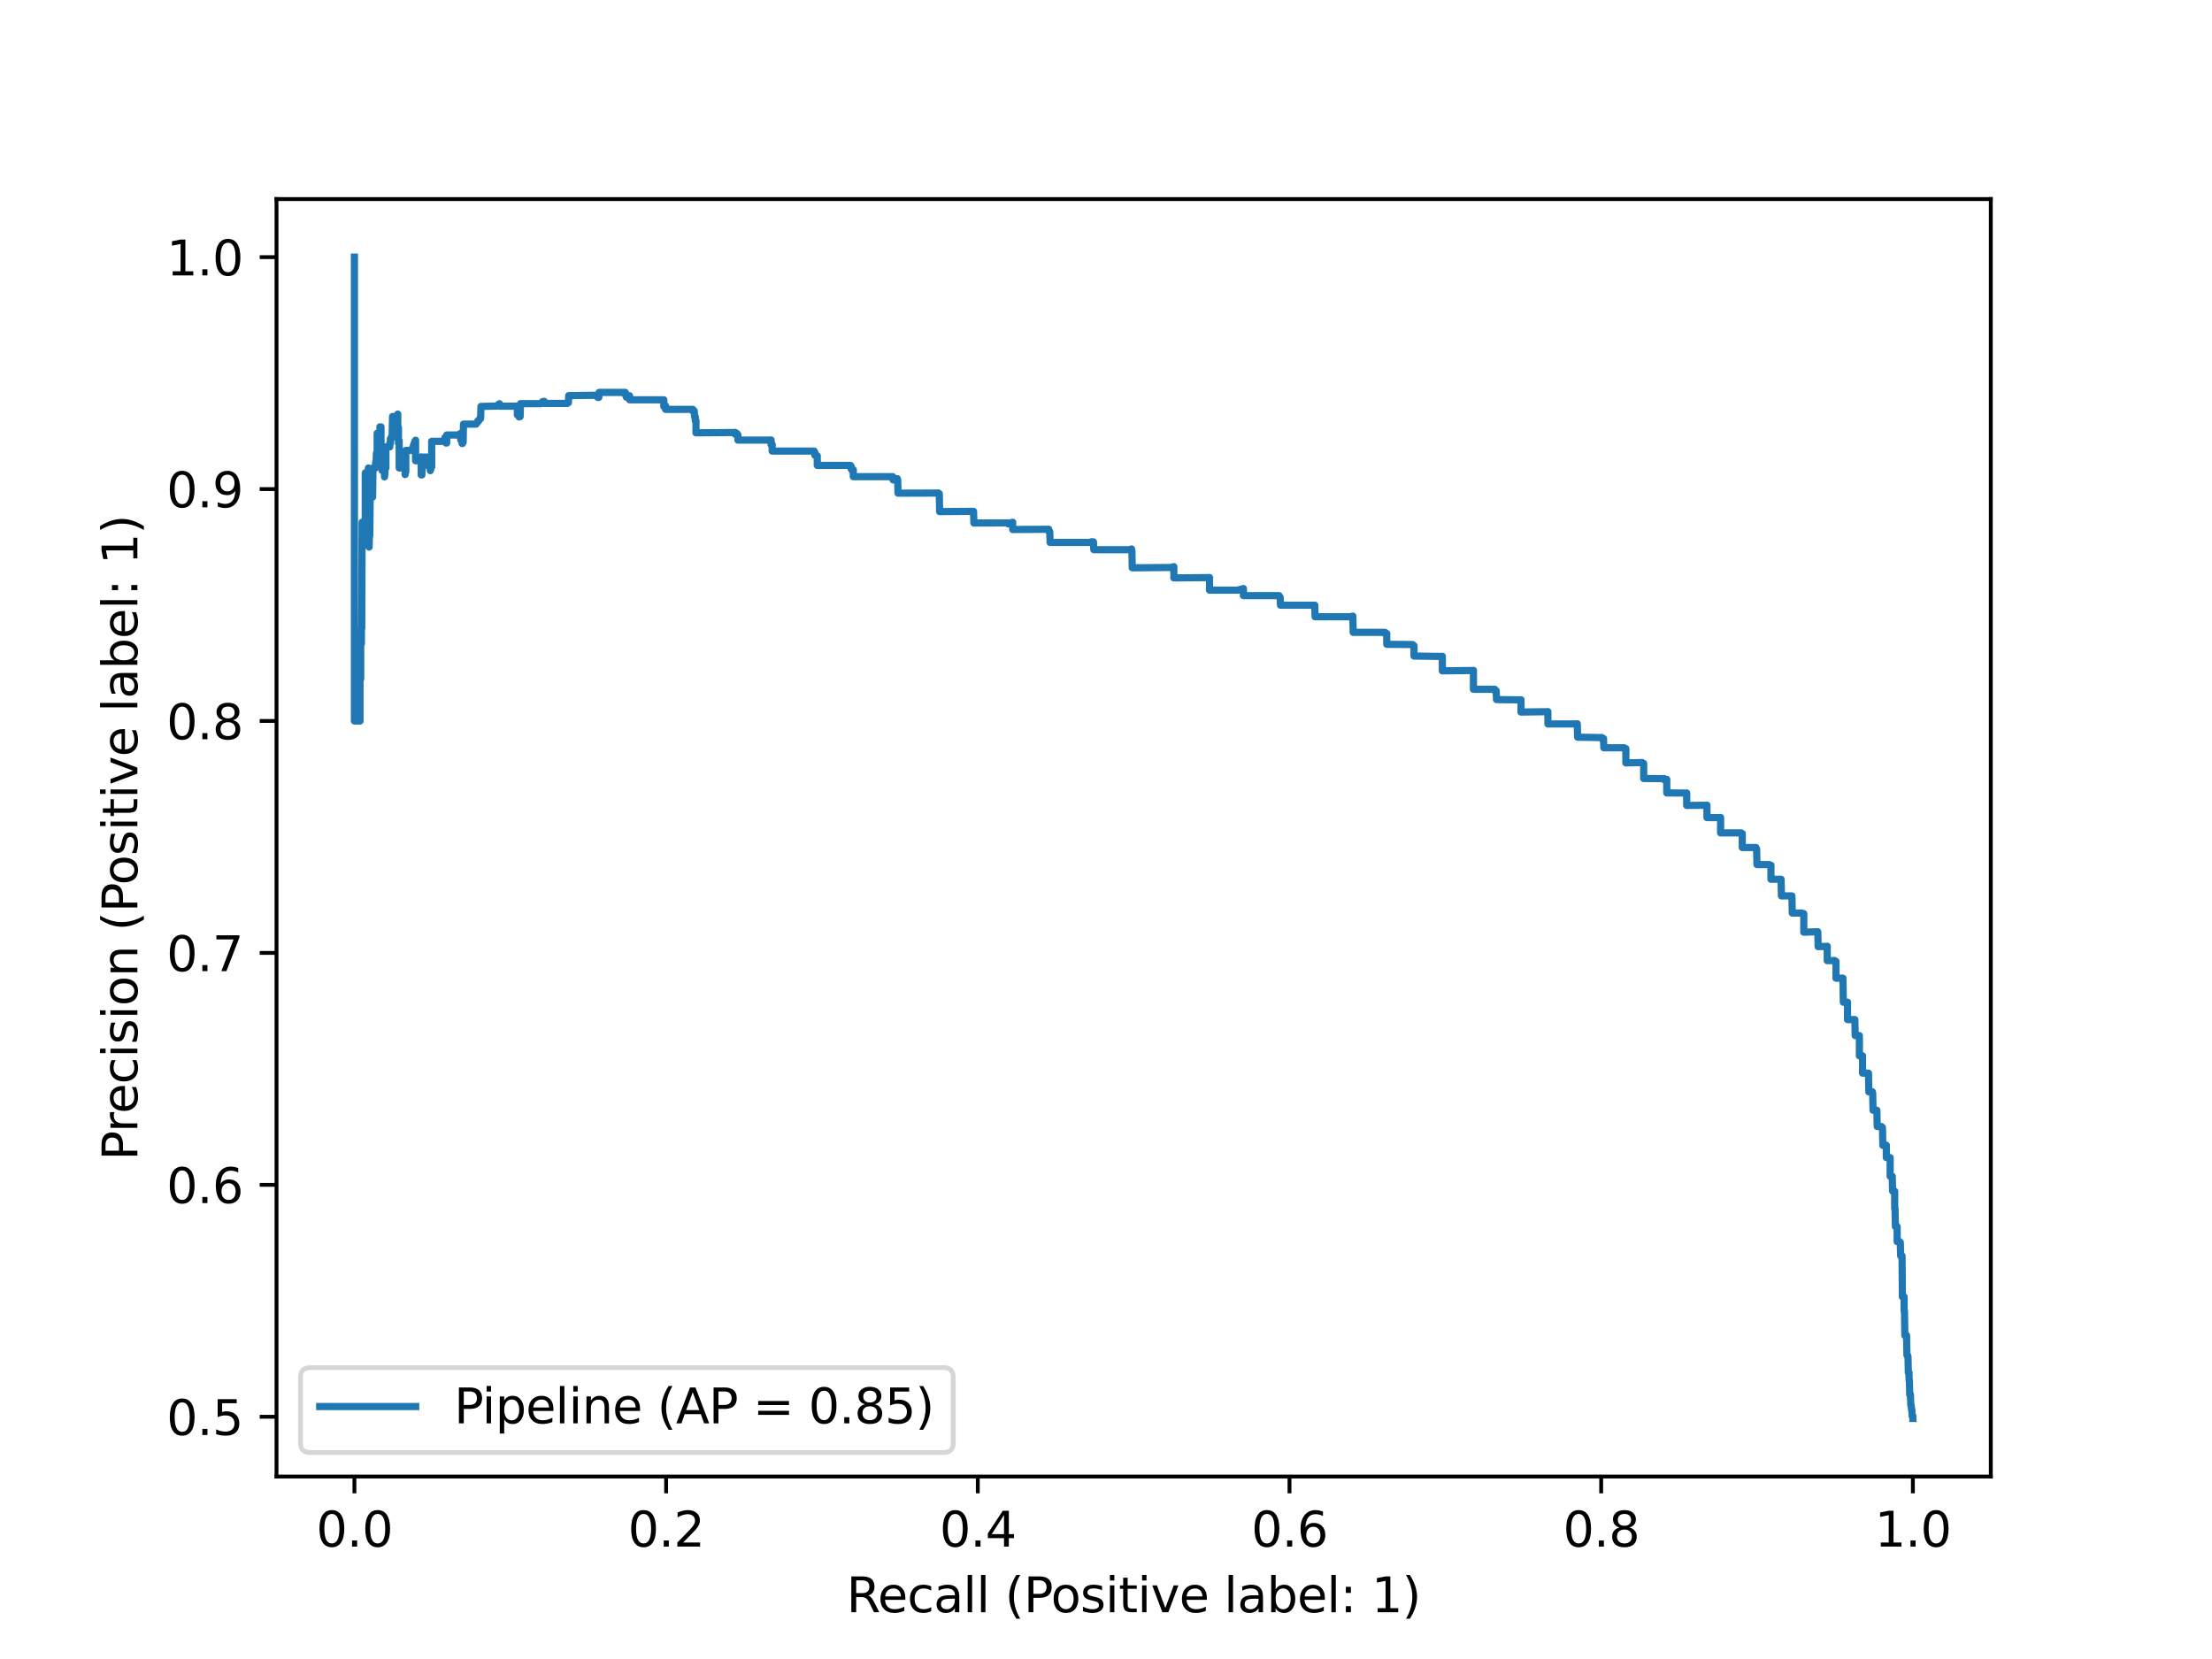 <?xml version="1.0" encoding="utf-8" standalone="no"?>
<!DOCTYPE svg PUBLIC "-//W3C//DTD SVG 1.1//EN"
  "http://www.w3.org/Graphics/SVG/1.1/DTD/svg11.dtd">
<svg xmlns:xlink="http://www.w3.org/1999/xlink" width="460.8pt" height="345.6pt" viewBox="0 0 460.8 345.6" xmlns="http://www.w3.org/2000/svg" version="1.1">
 <defs>
  <style type="text/css">*{stroke-linejoin: round; stroke-linecap: butt}</style>
 </defs>
 <g id="figure_1">
  <g id="patch_1">
   <path d="M 0 345.6 
L 460.8 345.6 
L 460.8 0 
L 0 0 
z
" style="fill: #ffffff"/>
  </g>
  <g id="axes_1">
   <g id="patch_2">
    <path d="M 57.6 307.584 
L 414.72 307.584 
L 414.72 41.472 
L 57.6 41.472 
z
" style="fill: #ffffff"/>
   </g>
   <g id="matplotlib.axis_1">
    <g id="xtick_1">
     <g id="line2d_1">
      <defs>
       <path id="md22b3e03d1" d="M 0 0 
L 0 3.5 
" style="stroke: #000000; stroke-width: 0.8"/>
      </defs>
      <g>
       <use xlink:href="#md22b3e03d1" x="73.833" y="307.584" style="stroke: #000000; stroke-width: 0.8"/>
      </g>
     </g>
     <g id="text_1">
      <!-- 0.0 -->
      <g transform="translate(65.881 322.182) scale(0.1 -0.1)">
       <defs>
        <path id="DejaVuSans-30" d="M 2034 4250 
Q 1547 4250 1301 3770 
Q 1056 3291 1056 2328 
Q 1056 1369 1301 889 
Q 1547 409 2034 409 
Q 2525 409 2770 889 
Q 3016 1369 3016 2328 
Q 3016 3291 2770 3770 
Q 2525 4250 2034 4250 
z
M 2034 4750 
Q 2819 4750 3233 4129 
Q 3647 3509 3647 2328 
Q 3647 1150 3233 529 
Q 2819 -91 2034 -91 
Q 1250 -91 836 529 
Q 422 1150 422 2328 
Q 422 3509 836 4129 
Q 1250 4750 2034 4750 
z
" transform="scale(0.016)"/>
        <path id="DejaVuSans-2e" d="M 684 794 
L 1344 794 
L 1344 0 
L 684 0 
L 684 794 
z
" transform="scale(0.016)"/>
       </defs>
       <use xlink:href="#DejaVuSans-30"/>
       <use xlink:href="#DejaVuSans-2e" x="63.623"/>
       <use xlink:href="#DejaVuSans-30" x="95.41"/>
      </g>
     </g>
    </g>
    <g id="xtick_2">
     <g id="line2d_2">
      <g>
       <use xlink:href="#md22b3e03d1" x="138.764" y="307.584" style="stroke: #000000; stroke-width: 0.8"/>
      </g>
     </g>
     <g id="text_2">
      <!-- 0.2 -->
      <g transform="translate(130.812 322.182) scale(0.1 -0.1)">
       <defs>
        <path id="DejaVuSans-32" d="M 1228 531 
L 3431 531 
L 3431 0 
L 469 0 
L 469 531 
Q 828 903 1448 1529 
Q 2069 2156 2228 2338 
Q 2531 2678 2651 2914 
Q 2772 3150 2772 3378 
Q 2772 3750 2511 3984 
Q 2250 4219 1831 4219 
Q 1534 4219 1204 4116 
Q 875 4013 500 3803 
L 500 4441 
Q 881 4594 1212 4672 
Q 1544 4750 1819 4750 
Q 2544 4750 2975 4387 
Q 3406 4025 3406 3419 
Q 3406 3131 3298 2873 
Q 3191 2616 2906 2266 
Q 2828 2175 2409 1742 
Q 1991 1309 1228 531 
z
" transform="scale(0.016)"/>
       </defs>
       <use xlink:href="#DejaVuSans-30"/>
       <use xlink:href="#DejaVuSans-2e" x="63.623"/>
       <use xlink:href="#DejaVuSans-32" x="95.41"/>
      </g>
     </g>
    </g>
    <g id="xtick_3">
     <g id="line2d_3">
      <g>
       <use xlink:href="#md22b3e03d1" x="203.695" y="307.584" style="stroke: #000000; stroke-width: 0.8"/>
      </g>
     </g>
     <g id="text_3">
      <!-- 0.4 -->
      <g transform="translate(195.743 322.182) scale(0.1 -0.1)">
       <defs>
        <path id="DejaVuSans-34" d="M 2419 4116 
L 825 1625 
L 2419 1625 
L 2419 4116 
z
M 2253 4666 
L 3047 4666 
L 3047 1625 
L 3713 1625 
L 3713 1100 
L 3047 1100 
L 3047 0 
L 2419 0 
L 2419 1100 
L 313 1100 
L 313 1709 
L 2253 4666 
z
" transform="scale(0.016)"/>
       </defs>
       <use xlink:href="#DejaVuSans-30"/>
       <use xlink:href="#DejaVuSans-2e" x="63.623"/>
       <use xlink:href="#DejaVuSans-34" x="95.41"/>
      </g>
     </g>
    </g>
    <g id="xtick_4">
     <g id="line2d_4">
      <g>
       <use xlink:href="#md22b3e03d1" x="268.625" y="307.584" style="stroke: #000000; stroke-width: 0.8"/>
      </g>
     </g>
     <g id="text_4">
      <!-- 0.6 -->
      <g transform="translate(260.674 322.182) scale(0.1 -0.1)">
       <defs>
        <path id="DejaVuSans-36" d="M 2113 2584 
Q 1688 2584 1439 2293 
Q 1191 2003 1191 1497 
Q 1191 994 1439 701 
Q 1688 409 2113 409 
Q 2538 409 2786 701 
Q 3034 994 3034 1497 
Q 3034 2003 2786 2293 
Q 2538 2584 2113 2584 
z
M 3366 4563 
L 3366 3988 
Q 3128 4100 2886 4159 
Q 2644 4219 2406 4219 
Q 1781 4219 1451 3797 
Q 1122 3375 1075 2522 
Q 1259 2794 1537 2939 
Q 1816 3084 2150 3084 
Q 2853 3084 3261 2657 
Q 3669 2231 3669 1497 
Q 3669 778 3244 343 
Q 2819 -91 2113 -91 
Q 1303 -91 875 529 
Q 447 1150 447 2328 
Q 447 3434 972 4092 
Q 1497 4750 2381 4750 
Q 2619 4750 2861 4703 
Q 3103 4656 3366 4563 
z
" transform="scale(0.016)"/>
       </defs>
       <use xlink:href="#DejaVuSans-30"/>
       <use xlink:href="#DejaVuSans-2e" x="63.623"/>
       <use xlink:href="#DejaVuSans-36" x="95.41"/>
      </g>
     </g>
    </g>
    <g id="xtick_5">
     <g id="line2d_5">
      <g>
       <use xlink:href="#md22b3e03d1" x="333.556" y="307.584" style="stroke: #000000; stroke-width: 0.8"/>
      </g>
     </g>
     <g id="text_5">
      <!-- 0.8 -->
      <g transform="translate(325.605 322.182) scale(0.1 -0.1)">
       <defs>
        <path id="DejaVuSans-38" d="M 2034 2216 
Q 1584 2216 1326 1975 
Q 1069 1734 1069 1313 
Q 1069 891 1326 650 
Q 1584 409 2034 409 
Q 2484 409 2743 651 
Q 3003 894 3003 1313 
Q 3003 1734 2745 1975 
Q 2488 2216 2034 2216 
z
M 1403 2484 
Q 997 2584 770 2862 
Q 544 3141 544 3541 
Q 544 4100 942 4425 
Q 1341 4750 2034 4750 
Q 2731 4750 3128 4425 
Q 3525 4100 3525 3541 
Q 3525 3141 3298 2862 
Q 3072 2584 2669 2484 
Q 3125 2378 3379 2068 
Q 3634 1759 3634 1313 
Q 3634 634 3220 271 
Q 2806 -91 2034 -91 
Q 1263 -91 848 271 
Q 434 634 434 1313 
Q 434 1759 690 2068 
Q 947 2378 1403 2484 
z
M 1172 3481 
Q 1172 3119 1398 2916 
Q 1625 2713 2034 2713 
Q 2441 2713 2670 2916 
Q 2900 3119 2900 3481 
Q 2900 3844 2670 4047 
Q 2441 4250 2034 4250 
Q 1625 4250 1398 4047 
Q 1172 3844 1172 3481 
z
" transform="scale(0.016)"/>
       </defs>
       <use xlink:href="#DejaVuSans-30"/>
       <use xlink:href="#DejaVuSans-2e" x="63.623"/>
       <use xlink:href="#DejaVuSans-38" x="95.41"/>
      </g>
     </g>
    </g>
    <g id="xtick_6">
     <g id="line2d_6">
      <g>
       <use xlink:href="#md22b3e03d1" x="398.487" y="307.584" style="stroke: #000000; stroke-width: 0.8"/>
      </g>
     </g>
     <g id="text_6">
      <!-- 1.0 -->
      <g transform="translate(390.536 322.182) scale(0.1 -0.1)">
       <defs>
        <path id="DejaVuSans-31" d="M 794 531 
L 1825 531 
L 1825 4091 
L 703 3866 
L 703 4441 
L 1819 4666 
L 2450 4666 
L 2450 531 
L 3481 531 
L 3481 0 
L 794 0 
L 794 531 
z
" transform="scale(0.016)"/>
       </defs>
       <use xlink:href="#DejaVuSans-31"/>
       <use xlink:href="#DejaVuSans-2e" x="63.623"/>
       <use xlink:href="#DejaVuSans-30" x="95.41"/>
      </g>
     </g>
    </g>
    <g id="text_7">
     <!-- Recall (Positive label: 1) -->
     <g transform="translate(176.344 335.861) scale(0.1 -0.1)">
      <defs>
       <path id="DejaVuSans-52" d="M 2841 2188 
Q 3044 2119 3236 1894 
Q 3428 1669 3622 1275 
L 4263 0 
L 3584 0 
L 2988 1197 
Q 2756 1666 2539 1819 
Q 2322 1972 1947 1972 
L 1259 1972 
L 1259 0 
L 628 0 
L 628 4666 
L 2053 4666 
Q 2853 4666 3247 4331 
Q 3641 3997 3641 3322 
Q 3641 2881 3436 2590 
Q 3231 2300 2841 2188 
z
M 1259 4147 
L 1259 2491 
L 2053 2491 
Q 2509 2491 2742 2702 
Q 2975 2913 2975 3322 
Q 2975 3731 2742 3939 
Q 2509 4147 2053 4147 
L 1259 4147 
z
" transform="scale(0.016)"/>
       <path id="DejaVuSans-65" d="M 3597 1894 
L 3597 1613 
L 953 1613 
Q 991 1019 1311 708 
Q 1631 397 2203 397 
Q 2534 397 2845 478 
Q 3156 559 3463 722 
L 3463 178 
Q 3153 47 2828 -22 
Q 2503 -91 2169 -91 
Q 1331 -91 842 396 
Q 353 884 353 1716 
Q 353 2575 817 3079 
Q 1281 3584 2069 3584 
Q 2775 3584 3186 3129 
Q 3597 2675 3597 1894 
z
M 3022 2063 
Q 3016 2534 2758 2815 
Q 2500 3097 2075 3097 
Q 1594 3097 1305 2825 
Q 1016 2553 972 2059 
L 3022 2063 
z
" transform="scale(0.016)"/>
       <path id="DejaVuSans-63" d="M 3122 3366 
L 3122 2828 
Q 2878 2963 2633 3030 
Q 2388 3097 2138 3097 
Q 1578 3097 1268 2742 
Q 959 2388 959 1747 
Q 959 1106 1268 751 
Q 1578 397 2138 397 
Q 2388 397 2633 464 
Q 2878 531 3122 666 
L 3122 134 
Q 2881 22 2623 -34 
Q 2366 -91 2075 -91 
Q 1284 -91 818 406 
Q 353 903 353 1747 
Q 353 2603 823 3093 
Q 1294 3584 2113 3584 
Q 2378 3584 2631 3529 
Q 2884 3475 3122 3366 
z
" transform="scale(0.016)"/>
       <path id="DejaVuSans-61" d="M 2194 1759 
Q 1497 1759 1228 1600 
Q 959 1441 959 1056 
Q 959 750 1161 570 
Q 1363 391 1709 391 
Q 2188 391 2477 730 
Q 2766 1069 2766 1631 
L 2766 1759 
L 2194 1759 
z
M 3341 1997 
L 3341 0 
L 2766 0 
L 2766 531 
Q 2569 213 2275 61 
Q 1981 -91 1556 -91 
Q 1019 -91 701 211 
Q 384 513 384 1019 
Q 384 1609 779 1909 
Q 1175 2209 1959 2209 
L 2766 2209 
L 2766 2266 
Q 2766 2663 2505 2880 
Q 2244 3097 1772 3097 
Q 1472 3097 1187 3025 
Q 903 2953 641 2809 
L 641 3341 
Q 956 3463 1253 3523 
Q 1550 3584 1831 3584 
Q 2591 3584 2966 3190 
Q 3341 2797 3341 1997 
z
" transform="scale(0.016)"/>
       <path id="DejaVuSans-6c" d="M 603 4863 
L 1178 4863 
L 1178 0 
L 603 0 
L 603 4863 
z
" transform="scale(0.016)"/>
       <path id="DejaVuSans-20" transform="scale(0.016)"/>
       <path id="DejaVuSans-28" d="M 1984 4856 
Q 1566 4138 1362 3434 
Q 1159 2731 1159 2009 
Q 1159 1288 1364 580 
Q 1569 -128 1984 -844 
L 1484 -844 
Q 1016 -109 783 600 
Q 550 1309 550 2009 
Q 550 2706 781 3412 
Q 1013 4119 1484 4856 
L 1984 4856 
z
" transform="scale(0.016)"/>
       <path id="DejaVuSans-50" d="M 1259 4147 
L 1259 2394 
L 2053 2394 
Q 2494 2394 2734 2622 
Q 2975 2850 2975 3272 
Q 2975 3691 2734 3919 
Q 2494 4147 2053 4147 
L 1259 4147 
z
M 628 4666 
L 2053 4666 
Q 2838 4666 3239 4311 
Q 3641 3956 3641 3272 
Q 3641 2581 3239 2228 
Q 2838 1875 2053 1875 
L 1259 1875 
L 1259 0 
L 628 0 
L 628 4666 
z
" transform="scale(0.016)"/>
       <path id="DejaVuSans-6f" d="M 1959 3097 
Q 1497 3097 1228 2736 
Q 959 2375 959 1747 
Q 959 1119 1226 758 
Q 1494 397 1959 397 
Q 2419 397 2687 759 
Q 2956 1122 2956 1747 
Q 2956 2369 2687 2733 
Q 2419 3097 1959 3097 
z
M 1959 3584 
Q 2709 3584 3137 3096 
Q 3566 2609 3566 1747 
Q 3566 888 3137 398 
Q 2709 -91 1959 -91 
Q 1206 -91 779 398 
Q 353 888 353 1747 
Q 353 2609 779 3096 
Q 1206 3584 1959 3584 
z
" transform="scale(0.016)"/>
       <path id="DejaVuSans-73" d="M 2834 3397 
L 2834 2853 
Q 2591 2978 2328 3040 
Q 2066 3103 1784 3103 
Q 1356 3103 1142 2972 
Q 928 2841 928 2578 
Q 928 2378 1081 2264 
Q 1234 2150 1697 2047 
L 1894 2003 
Q 2506 1872 2764 1633 
Q 3022 1394 3022 966 
Q 3022 478 2636 193 
Q 2250 -91 1575 -91 
Q 1294 -91 989 -36 
Q 684 19 347 128 
L 347 722 
Q 666 556 975 473 
Q 1284 391 1588 391 
Q 1994 391 2212 530 
Q 2431 669 2431 922 
Q 2431 1156 2273 1281 
Q 2116 1406 1581 1522 
L 1381 1569 
Q 847 1681 609 1914 
Q 372 2147 372 2553 
Q 372 3047 722 3315 
Q 1072 3584 1716 3584 
Q 2034 3584 2315 3537 
Q 2597 3491 2834 3397 
z
" transform="scale(0.016)"/>
       <path id="DejaVuSans-69" d="M 603 3500 
L 1178 3500 
L 1178 0 
L 603 0 
L 603 3500 
z
M 603 4863 
L 1178 4863 
L 1178 4134 
L 603 4134 
L 603 4863 
z
" transform="scale(0.016)"/>
       <path id="DejaVuSans-74" d="M 1172 4494 
L 1172 3500 
L 2356 3500 
L 2356 3053 
L 1172 3053 
L 1172 1153 
Q 1172 725 1289 603 
Q 1406 481 1766 481 
L 2356 481 
L 2356 0 
L 1766 0 
Q 1100 0 847 248 
Q 594 497 594 1153 
L 594 3053 
L 172 3053 
L 172 3500 
L 594 3500 
L 594 4494 
L 1172 4494 
z
" transform="scale(0.016)"/>
       <path id="DejaVuSans-76" d="M 191 3500 
L 800 3500 
L 1894 563 
L 2988 3500 
L 3597 3500 
L 2284 0 
L 1503 0 
L 191 3500 
z
" transform="scale(0.016)"/>
       <path id="DejaVuSans-62" d="M 3116 1747 
Q 3116 2381 2855 2742 
Q 2594 3103 2138 3103 
Q 1681 3103 1420 2742 
Q 1159 2381 1159 1747 
Q 1159 1113 1420 752 
Q 1681 391 2138 391 
Q 2594 391 2855 752 
Q 3116 1113 3116 1747 
z
M 1159 2969 
Q 1341 3281 1617 3432 
Q 1894 3584 2278 3584 
Q 2916 3584 3314 3078 
Q 3713 2572 3713 1747 
Q 3713 922 3314 415 
Q 2916 -91 2278 -91 
Q 1894 -91 1617 61 
Q 1341 213 1159 525 
L 1159 0 
L 581 0 
L 581 4863 
L 1159 4863 
L 1159 2969 
z
" transform="scale(0.016)"/>
       <path id="DejaVuSans-3a" d="M 750 794 
L 1409 794 
L 1409 0 
L 750 0 
L 750 794 
z
M 750 3309 
L 1409 3309 
L 1409 2516 
L 750 2516 
L 750 3309 
z
" transform="scale(0.016)"/>
       <path id="DejaVuSans-29" d="M 513 4856 
L 1013 4856 
Q 1481 4119 1714 3412 
Q 1947 2706 1947 2009 
Q 1947 1309 1714 600 
Q 1481 -109 1013 -844 
L 513 -844 
Q 928 -128 1133 580 
Q 1338 1288 1338 2009 
Q 1338 2731 1133 3434 
Q 928 4138 513 4856 
z
" transform="scale(0.016)"/>
      </defs>
      <use xlink:href="#DejaVuSans-52"/>
      <use xlink:href="#DejaVuSans-65" x="64.982"/>
      <use xlink:href="#DejaVuSans-63" x="126.506"/>
      <use xlink:href="#DejaVuSans-61" x="181.486"/>
      <use xlink:href="#DejaVuSans-6c" x="242.766"/>
      <use xlink:href="#DejaVuSans-6c" x="270.549"/>
      <use xlink:href="#DejaVuSans-20" x="298.332"/>
      <use xlink:href="#DejaVuSans-28" x="330.119"/>
      <use xlink:href="#DejaVuSans-50" x="369.133"/>
      <use xlink:href="#DejaVuSans-6f" x="425.811"/>
      <use xlink:href="#DejaVuSans-73" x="486.992"/>
      <use xlink:href="#DejaVuSans-69" x="539.092"/>
      <use xlink:href="#DejaVuSans-74" x="566.875"/>
      <use xlink:href="#DejaVuSans-69" x="606.084"/>
      <use xlink:href="#DejaVuSans-76" x="633.867"/>
      <use xlink:href="#DejaVuSans-65" x="693.047"/>
      <use xlink:href="#DejaVuSans-20" x="754.57"/>
      <use xlink:href="#DejaVuSans-6c" x="786.357"/>
      <use xlink:href="#DejaVuSans-61" x="814.141"/>
      <use xlink:href="#DejaVuSans-62" x="875.42"/>
      <use xlink:href="#DejaVuSans-65" x="938.896"/>
      <use xlink:href="#DejaVuSans-6c" x="1000.42"/>
      <use xlink:href="#DejaVuSans-3a" x="1028.203"/>
      <use xlink:href="#DejaVuSans-20" x="1061.895"/>
      <use xlink:href="#DejaVuSans-31" x="1093.682"/>
      <use xlink:href="#DejaVuSans-29" x="1157.305"/>
     </g>
    </g>
   </g>
   <g id="matplotlib.axis_2">
    <g id="ytick_1">
     <g id="line2d_7">
      <defs>
       <path id="mb51b03992a" d="M 0 0 
L -3.5 0 
" style="stroke: #000000; stroke-width: 0.8"/>
      </defs>
      <g>
       <use xlink:href="#mb51b03992a" x="57.6" y="295.136" style="stroke: #000000; stroke-width: 0.8"/>
      </g>
     </g>
     <g id="text_8">
      <!-- 0.5 -->
      <g transform="translate(34.697 298.936) scale(0.1 -0.1)">
       <defs>
        <path id="DejaVuSans-35" d="M 691 4666 
L 3169 4666 
L 3169 4134 
L 1269 4134 
L 1269 2991 
Q 1406 3038 1543 3061 
Q 1681 3084 1819 3084 
Q 2600 3084 3056 2656 
Q 3513 2228 3513 1497 
Q 3513 744 3044 326 
Q 2575 -91 1722 -91 
Q 1428 -91 1123 -41 
Q 819 9 494 109 
L 494 744 
Q 775 591 1075 516 
Q 1375 441 1709 441 
Q 2250 441 2565 725 
Q 2881 1009 2881 1497 
Q 2881 1984 2565 2268 
Q 2250 2553 1709 2553 
Q 1456 2553 1204 2497 
Q 953 2441 691 2322 
L 691 4666 
z
" transform="scale(0.016)"/>
       </defs>
       <use xlink:href="#DejaVuSans-30"/>
       <use xlink:href="#DejaVuSans-2e" x="63.623"/>
       <use xlink:href="#DejaVuSans-35" x="95.41"/>
      </g>
     </g>
    </g>
    <g id="ytick_2">
     <g id="line2d_8">
      <g>
       <use xlink:href="#mb51b03992a" x="57.6" y="246.823" style="stroke: #000000; stroke-width: 0.8"/>
      </g>
     </g>
     <g id="text_9">
      <!-- 0.6 -->
      <g transform="translate(34.697 250.622) scale(0.1 -0.1)">
       <use xlink:href="#DejaVuSans-30"/>
       <use xlink:href="#DejaVuSans-2e" x="63.623"/>
       <use xlink:href="#DejaVuSans-36" x="95.41"/>
      </g>
     </g>
    </g>
    <g id="ytick_3">
     <g id="line2d_9">
      <g>
       <use xlink:href="#mb51b03992a" x="57.6" y="198.509" style="stroke: #000000; stroke-width: 0.8"/>
      </g>
     </g>
     <g id="text_10">
      <!-- 0.7 -->
      <g transform="translate(34.697 202.308) scale(0.1 -0.1)">
       <defs>
        <path id="DejaVuSans-37" d="M 525 4666 
L 3525 4666 
L 3525 4397 
L 1831 0 
L 1172 0 
L 2766 4134 
L 525 4134 
L 525 4666 
z
" transform="scale(0.016)"/>
       </defs>
       <use xlink:href="#DejaVuSans-30"/>
       <use xlink:href="#DejaVuSans-2e" x="63.623"/>
       <use xlink:href="#DejaVuSans-37" x="95.41"/>
      </g>
     </g>
    </g>
    <g id="ytick_4">
     <g id="line2d_10">
      <g>
       <use xlink:href="#mb51b03992a" x="57.6" y="150.195" style="stroke: #000000; stroke-width: 0.8"/>
      </g>
     </g>
     <g id="text_11">
      <!-- 0.8 -->
      <g transform="translate(34.697 153.995) scale(0.1 -0.1)">
       <use xlink:href="#DejaVuSans-30"/>
       <use xlink:href="#DejaVuSans-2e" x="63.623"/>
       <use xlink:href="#DejaVuSans-38" x="95.41"/>
      </g>
     </g>
    </g>
    <g id="ytick_5">
     <g id="line2d_11">
      <g>
       <use xlink:href="#mb51b03992a" x="57.6" y="101.882" style="stroke: #000000; stroke-width: 0.8"/>
      </g>
     </g>
     <g id="text_12">
      <!-- 0.9 -->
      <g transform="translate(34.697 105.681) scale(0.1 -0.1)">
       <defs>
        <path id="DejaVuSans-39" d="M 703 97 
L 703 672 
Q 941 559 1184 500 
Q 1428 441 1663 441 
Q 2288 441 2617 861 
Q 2947 1281 2994 2138 
Q 2813 1869 2534 1725 
Q 2256 1581 1919 1581 
Q 1219 1581 811 2004 
Q 403 2428 403 3163 
Q 403 3881 828 4315 
Q 1253 4750 1959 4750 
Q 2769 4750 3195 4129 
Q 3622 3509 3622 2328 
Q 3622 1225 3098 567 
Q 2575 -91 1691 -91 
Q 1453 -91 1209 -44 
Q 966 3 703 97 
z
M 1959 2075 
Q 2384 2075 2632 2365 
Q 2881 2656 2881 3163 
Q 2881 3666 2632 3958 
Q 2384 4250 1959 4250 
Q 1534 4250 1286 3958 
Q 1038 3666 1038 3163 
Q 1038 2656 1286 2365 
Q 1534 2075 1959 2075 
z
" transform="scale(0.016)"/>
       </defs>
       <use xlink:href="#DejaVuSans-30"/>
       <use xlink:href="#DejaVuSans-2e" x="63.623"/>
       <use xlink:href="#DejaVuSans-39" x="95.41"/>
      </g>
     </g>
    </g>
    <g id="ytick_6">
     <g id="line2d_12">
      <g>
       <use xlink:href="#mb51b03992a" x="57.6" y="53.568" style="stroke: #000000; stroke-width: 0.8"/>
      </g>
     </g>
     <g id="text_13">
      <!-- 1.0 -->
      <g transform="translate(34.697 57.367) scale(0.1 -0.1)">
       <use xlink:href="#DejaVuSans-31"/>
       <use xlink:href="#DejaVuSans-2e" x="63.623"/>
       <use xlink:href="#DejaVuSans-30" x="95.41"/>
      </g>
     </g>
    </g>
    <g id="text_14">
     <!-- Precision (Positive label: 1) -->
     <g transform="translate(28.617 241.734) rotate(-90) scale(0.1 -0.1)">
      <defs>
       <path id="DejaVuSans-72" d="M 2631 2963 
Q 2534 3019 2420 3045 
Q 2306 3072 2169 3072 
Q 1681 3072 1420 2755 
Q 1159 2438 1159 1844 
L 1159 0 
L 581 0 
L 581 3500 
L 1159 3500 
L 1159 2956 
Q 1341 3275 1631 3429 
Q 1922 3584 2338 3584 
Q 2397 3584 2469 3576 
Q 2541 3569 2628 3553 
L 2631 2963 
z
" transform="scale(0.016)"/>
       <path id="DejaVuSans-6e" d="M 3513 2113 
L 3513 0 
L 2938 0 
L 2938 2094 
Q 2938 2591 2744 2837 
Q 2550 3084 2163 3084 
Q 1697 3084 1428 2787 
Q 1159 2491 1159 1978 
L 1159 0 
L 581 0 
L 581 3500 
L 1159 3500 
L 1159 2956 
Q 1366 3272 1645 3428 
Q 1925 3584 2291 3584 
Q 2894 3584 3203 3211 
Q 3513 2838 3513 2113 
z
" transform="scale(0.016)"/>
      </defs>
      <use xlink:href="#DejaVuSans-50"/>
      <use xlink:href="#DejaVuSans-72" x="58.553"/>
      <use xlink:href="#DejaVuSans-65" x="97.416"/>
      <use xlink:href="#DejaVuSans-63" x="158.939"/>
      <use xlink:href="#DejaVuSans-69" x="213.92"/>
      <use xlink:href="#DejaVuSans-73" x="241.703"/>
      <use xlink:href="#DejaVuSans-69" x="293.803"/>
      <use xlink:href="#DejaVuSans-6f" x="321.586"/>
      <use xlink:href="#DejaVuSans-6e" x="382.768"/>
      <use xlink:href="#DejaVuSans-20" x="446.146"/>
      <use xlink:href="#DejaVuSans-28" x="477.934"/>
      <use xlink:href="#DejaVuSans-50" x="516.947"/>
      <use xlink:href="#DejaVuSans-6f" x="573.625"/>
      <use xlink:href="#DejaVuSans-73" x="634.807"/>
      <use xlink:href="#DejaVuSans-69" x="686.906"/>
      <use xlink:href="#DejaVuSans-74" x="714.689"/>
      <use xlink:href="#DejaVuSans-69" x="753.898"/>
      <use xlink:href="#DejaVuSans-76" x="781.682"/>
      <use xlink:href="#DejaVuSans-65" x="840.861"/>
      <use xlink:href="#DejaVuSans-20" x="902.385"/>
      <use xlink:href="#DejaVuSans-6c" x="934.172"/>
      <use xlink:href="#DejaVuSans-61" x="961.955"/>
      <use xlink:href="#DejaVuSans-62" x="1023.234"/>
      <use xlink:href="#DejaVuSans-65" x="1086.711"/>
      <use xlink:href="#DejaVuSans-6c" x="1148.234"/>
      <use xlink:href="#DejaVuSans-3a" x="1176.018"/>
      <use xlink:href="#DejaVuSans-20" x="1209.709"/>
      <use xlink:href="#DejaVuSans-31" x="1241.496"/>
      <use xlink:href="#DejaVuSans-29" x="1305.119"/>
     </g>
    </g>
   </g>
   <g id="line2d_13">
    <path d="M 398.487 295.488 
L 398.487 295.001 
L 398.342 295.001 
L 398.269 293.636 
L 398.196 293.636 
L 398.123 292.726 
L 398.05 292.726 
L 397.977 290.518 
L 397.832 290.545 
L 397.759 287.517 
L 397.686 287.517 
L 397.686 287.515 
L 397.686 285.945 
L 397.541 285.945 
L 397.468 282.555 
L 397.395 282.555 
L 397.395 282.461 
L 397.395 282.341 
L 397.249 282.341 
L 397.176 278.193 
L 396.812 278.208 
L 396.739 273.111 
L 396.667 273.111 
L 396.667 270.153 
L 396.303 270.153 
L 396.23 261.612 
L 395.938 261.612 
L 395.866 258.813 
L 395.72 258.813 
L 395.72 258.758 
L 395.72 258.649 
L 395.21 258.649 
L 395.21 255.539 
L 394.846 255.518 
L 394.773 251.75 
L 394.7 251.75 
L 394.7 248.146 
L 394.263 248.146 
L 394.191 245.046 
L 393.754 245.046 
L 393.754 241.144 
L 392.953 241.144 
L 392.953 238.563 
L 392.88 238.589 
L 392.224 238.599 
L 392.151 234.891 
L 392.006 234.917 
L 392.006 234.813 
L 391.933 234.666 
L 391.059 234.666 
L 390.986 231.281 
L 390.185 231.281 
L 390.112 227.682 
L 390.04 227.682 
L 390.04 227.571 
L 390.04 227.434 
L 389.967 227.46 
L 389.311 227.46 
L 389.238 223.555 
L 388 223.555 
L 388 219.949 
L 387.345 219.949 
L 387.345 215.732 
L 386.471 215.732 
L 386.398 212.397 
L 384.869 212.397 
L 384.869 208.752 
L 384.796 208.777 
L 383.995 208.777 
L 383.922 203.771 
L 382.466 203.771 
L 382.466 200.271 
L 382.174 200.178 
L 382.174 200.091 
L 382.102 200.115 
L 380.645 200.115 
L 380.645 197.123 
L 380.572 197.147 
L 378.752 197.194 
L 378.679 194.097 
L 375.766 194.193 
L 375.766 190.33 
L 375.693 190.354 
L 375.402 190.305 
L 375.402 190.268 
L 375.402 190.208 
L 373.363 190.208 
L 373.29 186.633 
L 371.105 186.633 
L 371.032 183.167 
L 368.92 183.167 
L 368.92 180.246 
L 368.847 180.269 
L 368.556 180.209 
L 368.556 180.232 
L 368.556 180.102 
L 366.007 180.102 
L 365.934 176.842 
L 365.789 176.842 
L 365.789 176.754 
L 365.789 176.553 
L 362.949 176.553 
L 362.949 173.643 
L 362.73 173.689 
L 362.73 173.574 
L 362.73 173.505 
L 358.433 173.505 
L 358.433 170.297 
L 358.361 170.32 
L 355.593 170.317 
L 355.593 167.724 
L 355.52 167.747 
L 351.369 167.786 
L 351.369 165.189 
L 351.297 165.211 
L 347.218 165.181 
L 347.218 162.361 
L 347.146 162.383 
L 346.781 162.473 
L 346.781 162.496 
L 346.709 162.209 
L 342.412 162.176 
L 342.412 159.043 
L 342.048 158.972 
L 342.048 158.834 
L 341.975 158.856 
L 338.698 158.924 
L 338.698 155.953 
L 338.625 155.975 
L 338.261 155.899 
L 338.261 155.921 
L 338.261 155.756 
L 338.188 155.778 
L 334.11 155.778 
L 334.037 153.838 
L 334.037 153.86 
L 333.673 153.864 
L 333.673 153.801 
L 333.673 153.631 
L 333.6 153.653 
L 328.648 153.572 
L 328.575 150.769 
L 328.211 150.813 
L 328.211 150.88 
L 328.211 150.792 
L 328.138 150.814 
L 322.458 150.814 
L 322.458 148.238 
L 322.385 148.26 
L 316.85 148.327 
L 316.85 145.767 
L 316.777 145.789 
L 311.753 145.739 
L 311.68 143.893 
L 311.388 143.863 
L 311.388 143.787 
L 311.388 143.591 
L 306.946 143.591 
L 306.946 139.652 
L 306.873 139.674 
L 300.465 139.749 
L 300.465 136.726 
L 300.392 136.748 
L 294.566 136.667 
L 294.566 134.511 
L 294.493 134.533 
L 294.347 134.555 
L 294.347 134.467 
L 294.274 134.268 
L 288.885 134.224 
L 288.885 131.966 
L 288.813 131.989 
L 288.521 131.94 
L 288.521 131.963 
L 288.521 131.733 
L 281.894 131.733 
L 281.821 128.348 
L 281.384 128.458 
L 281.384 128.481 
L 273.956 128.481 
L 273.883 126.068 
L 273.519 126.158 
L 273.446 126.203 
L 273.446 126.076 
L 266.747 126.076 
L 266.674 124.411 
L 266.528 124.434 
L 266.528 124.324 
L 266.455 124.081 
L 259.027 124.081 
L 259.027 122.611 
L 258.954 122.634 
L 258.59 122.727 
L 258.517 122.774 
L 258.08 122.844 
L 258.008 122.938 
L 251.963 122.938 
L 251.963 120.301 
L 251.89 120.325 
L 244.535 120.39 
L 244.535 118.046 
L 244.462 118.07 
L 244.098 118.165 
L 244.025 118.213 
L 235.869 118.285 
L 235.796 114.672 
L 235.723 114.672 
L 235.723 114.696 
L 235.723 114.364 
L 235.65 114.388 
L 235.286 114.484 
L 235.286 114.508 
L 227.858 114.508 
L 227.785 112.883 
L 227.785 112.908 
L 227.421 113.006 
L 227.421 113.031 
L 227.421 112.855 
L 227.348 112.879 
L 226.984 112.978 
L 226.984 113.003 
L 218.755 113.003 
L 218.682 110.748 
L 218.536 110.773 
L 218.463 110.256 
L 210.962 110.306 
L 210.962 108.79 
L 210.89 108.816 
L 210.526 108.92 
L 210.453 108.973 
L 210.089 109.077 
L 210.016 109.13 
L 210.016 108.927 
L 202.879 108.954 
L 202.806 106.521 
L 195.742 106.574 
L 195.669 102.841 
L 195.451 102.894 
L 195.451 102.921 
L 195.451 102.687 
L 195.378 102.714 
L 187.076 102.74 
L 187.003 99.942 
L 186.93 99.942 
L 186.93 99.969 
L 186.93 99.715 
L 186.42 99.823 
L 186.348 99.931 
L 186.056 99.985 
L 185.983 99.297 
L 177.754 99.297 
L 177.754 97.853 
L 177.681 97.881 
L 177.463 97.909 
L 177.463 97.686 
L 177.39 97.714 
L 177.317 97.714 
L 177.317 97.18 
L 177.244 97.208 
L 177.172 97.208 
L 177.172 97.236 
L 177.172 96.954 
L 170.253 96.954 
L 170.253 94.942 
L 170.18 94.97 
L 169.962 94.97 
L 169.962 94.75 
L 169.743 94.807 
L 169.743 94.836 
L 169.743 94.221 
L 169.671 94.25 
L 169.598 94.25 
L 169.598 94.278 
L 169.598 93.97 
L 160.859 93.97 
L 160.859 92.591 
L 160.786 92.621 
L 160.64 92.651 
L 160.64 91.651 
L 160.567 91.681 
L 153.722 91.681 
L 153.722 90.576 
L 153.503 90.638 
L 153.503 90.293 
L 153.431 90.324 
L 153.139 90.355 
L 153.139 90.449 
L 153.139 90.07 
L 153.066 90.101 
L 144.983 90.163 
L 144.983 87.585 
L 144.91 87.618 
L 144.837 87.618 
L 144.837 87.65 
L 144.837 86.792 
L 144.764 86.824 
L 144.692 86.824 
L 144.619 85.591 
L 144.327 85.653 
L 144.327 85.28 
L 138.647 85.28 
L 138.647 84.558 
L 138.574 84.59 
L 138.283 84.689 
L 138.283 83.284 
L 131.146 83.284 
L 131.146 82.429 
L 131.073 82.464 
L 130.709 82.568 
L 130.636 82.673 
L 130.491 82.708 
L 130.491 82.743 
L 130.491 82.194 
L 130.418 82.229 
L 130.272 82.263 
L 130.272 81.746 
L 124.81 81.746 
L 124.738 82.79 
L 124.519 82.79 
L 124.519 82.295 
L 124.446 82.334 
L 118.475 82.412 
L 118.402 83.903 
L 118.183 83.996 
L 118.183 84.043 
L 113.377 84.043 
L 113.377 83.608 
L 113.304 83.66 
L 113.013 83.66 
L 112.94 83.922 
L 112.721 83.975 
L 112.721 84.082 
L 108.425 84.082 
L 108.352 86.79 
L 108.133 86.855 
L 108.133 86.096 
L 107.915 86.096 
L 107.842 86.356 
L 107.769 86.356 
L 107.769 86.421 
L 107.769 84.613 
L 104.055 84.613 
L 104.055 84.105 
L 103.982 84.174 
L 103.837 84.243 
L 103.764 84.383 
L 103.618 84.453 
L 103.545 84.595 
L 100.195 84.666 
L 100.123 87.188 
L 99.904 87.275 
L 99.831 87.539 
L 99.613 87.627 
L 99.613 87.806 
L 99.467 87.806 
L 99.394 88.078 
L 99.249 88.169 
L 99.176 88.354 
L 96.554 88.354 
L 96.481 92.162 
L 96.409 92.162 
L 96.336 92.391 
L 96.263 92.391 
L 96.263 91.177 
L 96.19 91.29 
L 96.117 91.29 
L 96.044 91.518 
L 95.972 91.518 
L 95.972 91.633 
L 95.972 90.281 
L 95.899 90.392 
L 95.753 90.392 
L 95.753 90.618 
L 93.059 90.618 
L 93.059 92.286 
L 92.913 92.286 
L 92.913 90.994 
L 92.84 91.126 
L 92.694 91.126 
L 92.622 91.529 
L 92.549 91.529 
L 92.476 91.802 
L 92.403 91.802 
L 92.403 91.94 
L 89.927 91.94 
L 89.927 97.309 
L 89.781 97.309 
L 89.709 97.856 
L 89.636 97.856 
L 89.636 98.041 
L 89.563 96.378 
L 89.417 96.378 
L 89.344 96.926 
L 89.272 96.926 
L 89.272 97.112 
L 89.272 95.218 
L 87.961 95.218 
L 87.888 98.933 
L 87.742 98.933 
L 87.742 95.178 
L 87.67 95.378 
L 87.597 95.378 
L 87.524 95.784 
L 87.451 95.784 
L 87.451 95.99 
L 86.577 95.99 
L 86.577 91.71 
L 86.504 91.912 
L 86.431 91.912 
L 86.359 92.322 
L 86.286 92.322 
L 86.213 92.741 
L 86.14 92.741 
L 86.067 93.169 
L 85.995 93.169 
L 85.922 93.607 
L 85.849 93.607 
L 85.849 93.829 
L 84.538 93.829 
L 84.538 98.303 
L 84.392 98.303 
L 84.392 98.862 
L 84.392 96.108 
L 84.32 96.378 
L 83.3 96.378 
L 83.3 97.49 
L 83.154 97.49 
L 83.154 91.802 
L 83.082 92.079 
L 83.009 92.079 
L 83.009 92.36 
L 83.009 89.093 
L 82.936 89.356 
L 82.863 89.356 
L 82.863 89.623 
L 82.863 86.261 
L 82.79 86.509 
L 82.717 86.509 
L 82.717 86.761 
L 81.771 86.761 
L 81.698 90.732 
L 81.625 90.732 
L 81.552 91.379 
L 81.334 91.379 
L 81.334 92.391 
L 81.188 92.391 
L 81.188 93.097 
L 80.387 93.097 
L 80.387 97.49 
L 80.241 97.49 
L 80.169 98.862 
L 80.096 98.862 
L 80.096 99.339 
L 80.096 94.686 
L 79.877 94.686 
L 79.877 96.042 
L 79.659 96.042 
L 79.586 97.994 
L 79.586 92.893 
L 79.513 92.893 
L 79.513 93.356 
L 79.367 93.356 
L 79.367 88.919 
L 79.149 88.919 
L 79.149 90.262 
L 78.566 90.262 
L 78.566 94.396 
L 78.421 94.396 
L 78.348 96.198 
L 78.275 96.198 
L 78.202 97.49 
L 77.692 97.49 
L 77.62 103.548 
L 77.11 103.548 
L 77.037 111.544 
L 76.964 111.544 
L 76.891 113.96 
L 76.891 104.966 
L 76.746 104.966 
L 76.746 97.49 
L 76.673 98.511 
L 76.09 98.511 
L 76.09 108.784 
L 75.435 108.784 
L 75.362 130.87 
L 75.289 130.87 
L 75.289 134.091 
L 75.144 134.091 
L 75.144 141.411 
L 74.998 141.411 
L 74.998 150.195 
L 73.833 150.195 
L 73.833 53.568 
L 73.833 53.568 
" clip-path="url(#pb6e63fd698)" style="fill: none; stroke: #1f77b4; stroke-width: 1.5; stroke-linecap: square"/>
   </g>
   <g id="patch_3">
    <path d="M 57.6 307.584 
L 57.6 41.472 
" style="fill: none; stroke: #000000; stroke-width: 0.8; stroke-linejoin: miter; stroke-linecap: square"/>
   </g>
   <g id="patch_4">
    <path d="M 414.72 307.584 
L 414.72 41.472 
" style="fill: none; stroke: #000000; stroke-width: 0.8; stroke-linejoin: miter; stroke-linecap: square"/>
   </g>
   <g id="patch_5">
    <path d="M 57.6 307.584 
L 414.72 307.584 
" style="fill: none; stroke: #000000; stroke-width: 0.8; stroke-linejoin: miter; stroke-linecap: square"/>
   </g>
   <g id="patch_6">
    <path d="M 57.6 41.472 
L 414.72 41.472 
" style="fill: none; stroke: #000000; stroke-width: 0.8; stroke-linejoin: miter; stroke-linecap: square"/>
   </g>
   <g id="legend_1">
    <g id="patch_7">
     <path d="M 64.6 302.584 
L 196.584 302.584 
Q 198.584 302.584 198.584 300.584 
L 198.584 286.906 
Q 198.584 284.906 196.584 284.906 
L 64.6 284.906 
Q 62.6 284.906 62.6 286.906 
L 62.6 300.584 
Q 62.6 302.584 64.6 302.584 
z
" style="fill: #ffffff; opacity: 0.8; stroke: #cccccc; stroke-linejoin: miter"/>
    </g>
    <g id="line2d_14">
     <path d="M 66.6 293.004 
L 76.6 293.004 
L 76.6 293.004 
L 86.6 293.004 
L 86.6 293.004 
" style="fill: none; stroke: #1f77b4; stroke-width: 1.5; stroke-linecap: square"/>
    </g>
    <g id="text_15">
     <!-- Pipeline (AP = 0.85) -->
     <g transform="translate(94.6 296.504) scale(0.1 -0.1)">
      <defs>
       <path id="DejaVuSans-70" d="M 1159 525 
L 1159 -1331 
L 581 -1331 
L 581 3500 
L 1159 3500 
L 1159 2969 
Q 1341 3281 1617 3432 
Q 1894 3584 2278 3584 
Q 2916 3584 3314 3078 
Q 3713 2572 3713 1747 
Q 3713 922 3314 415 
Q 2916 -91 2278 -91 
Q 1894 -91 1617 61 
Q 1341 213 1159 525 
z
M 3116 1747 
Q 3116 2381 2855 2742 
Q 2594 3103 2138 3103 
Q 1681 3103 1420 2742 
Q 1159 2381 1159 1747 
Q 1159 1113 1420 752 
Q 1681 391 2138 391 
Q 2594 391 2855 752 
Q 3116 1113 3116 1747 
z
" transform="scale(0.016)"/>
       <path id="DejaVuSans-41" d="M 2188 4044 
L 1331 1722 
L 3047 1722 
L 2188 4044 
z
M 1831 4666 
L 2547 4666 
L 4325 0 
L 3669 0 
L 3244 1197 
L 1141 1197 
L 716 0 
L 50 0 
L 1831 4666 
z
" transform="scale(0.016)"/>
       <path id="DejaVuSans-3d" d="M 678 2906 
L 4684 2906 
L 4684 2381 
L 678 2381 
L 678 2906 
z
M 678 1631 
L 4684 1631 
L 4684 1100 
L 678 1100 
L 678 1631 
z
" transform="scale(0.016)"/>
      </defs>
      <use xlink:href="#DejaVuSans-50"/>
      <use xlink:href="#DejaVuSans-69" x="58.053"/>
      <use xlink:href="#DejaVuSans-70" x="85.836"/>
      <use xlink:href="#DejaVuSans-65" x="149.312"/>
      <use xlink:href="#DejaVuSans-6c" x="210.836"/>
      <use xlink:href="#DejaVuSans-69" x="238.619"/>
      <use xlink:href="#DejaVuSans-6e" x="266.402"/>
      <use xlink:href="#DejaVuSans-65" x="329.781"/>
      <use xlink:href="#DejaVuSans-20" x="391.305"/>
      <use xlink:href="#DejaVuSans-28" x="423.092"/>
      <use xlink:href="#DejaVuSans-41" x="462.105"/>
      <use xlink:href="#DejaVuSans-50" x="530.514"/>
      <use xlink:href="#DejaVuSans-20" x="590.816"/>
      <use xlink:href="#DejaVuSans-3d" x="622.604"/>
      <use xlink:href="#DejaVuSans-20" x="706.393"/>
      <use xlink:href="#DejaVuSans-30" x="738.18"/>
      <use xlink:href="#DejaVuSans-2e" x="801.803"/>
      <use xlink:href="#DejaVuSans-38" x="833.59"/>
      <use xlink:href="#DejaVuSans-35" x="897.213"/>
      <use xlink:href="#DejaVuSans-29" x="960.836"/>
     </g>
    </g>
   </g>
  </g>
 </g>
 <defs>
  <clipPath id="pb6e63fd698">
   <rect x="57.6" y="41.472" width="357.12" height="266.112"/>
  </clipPath>
 </defs>
</svg>
